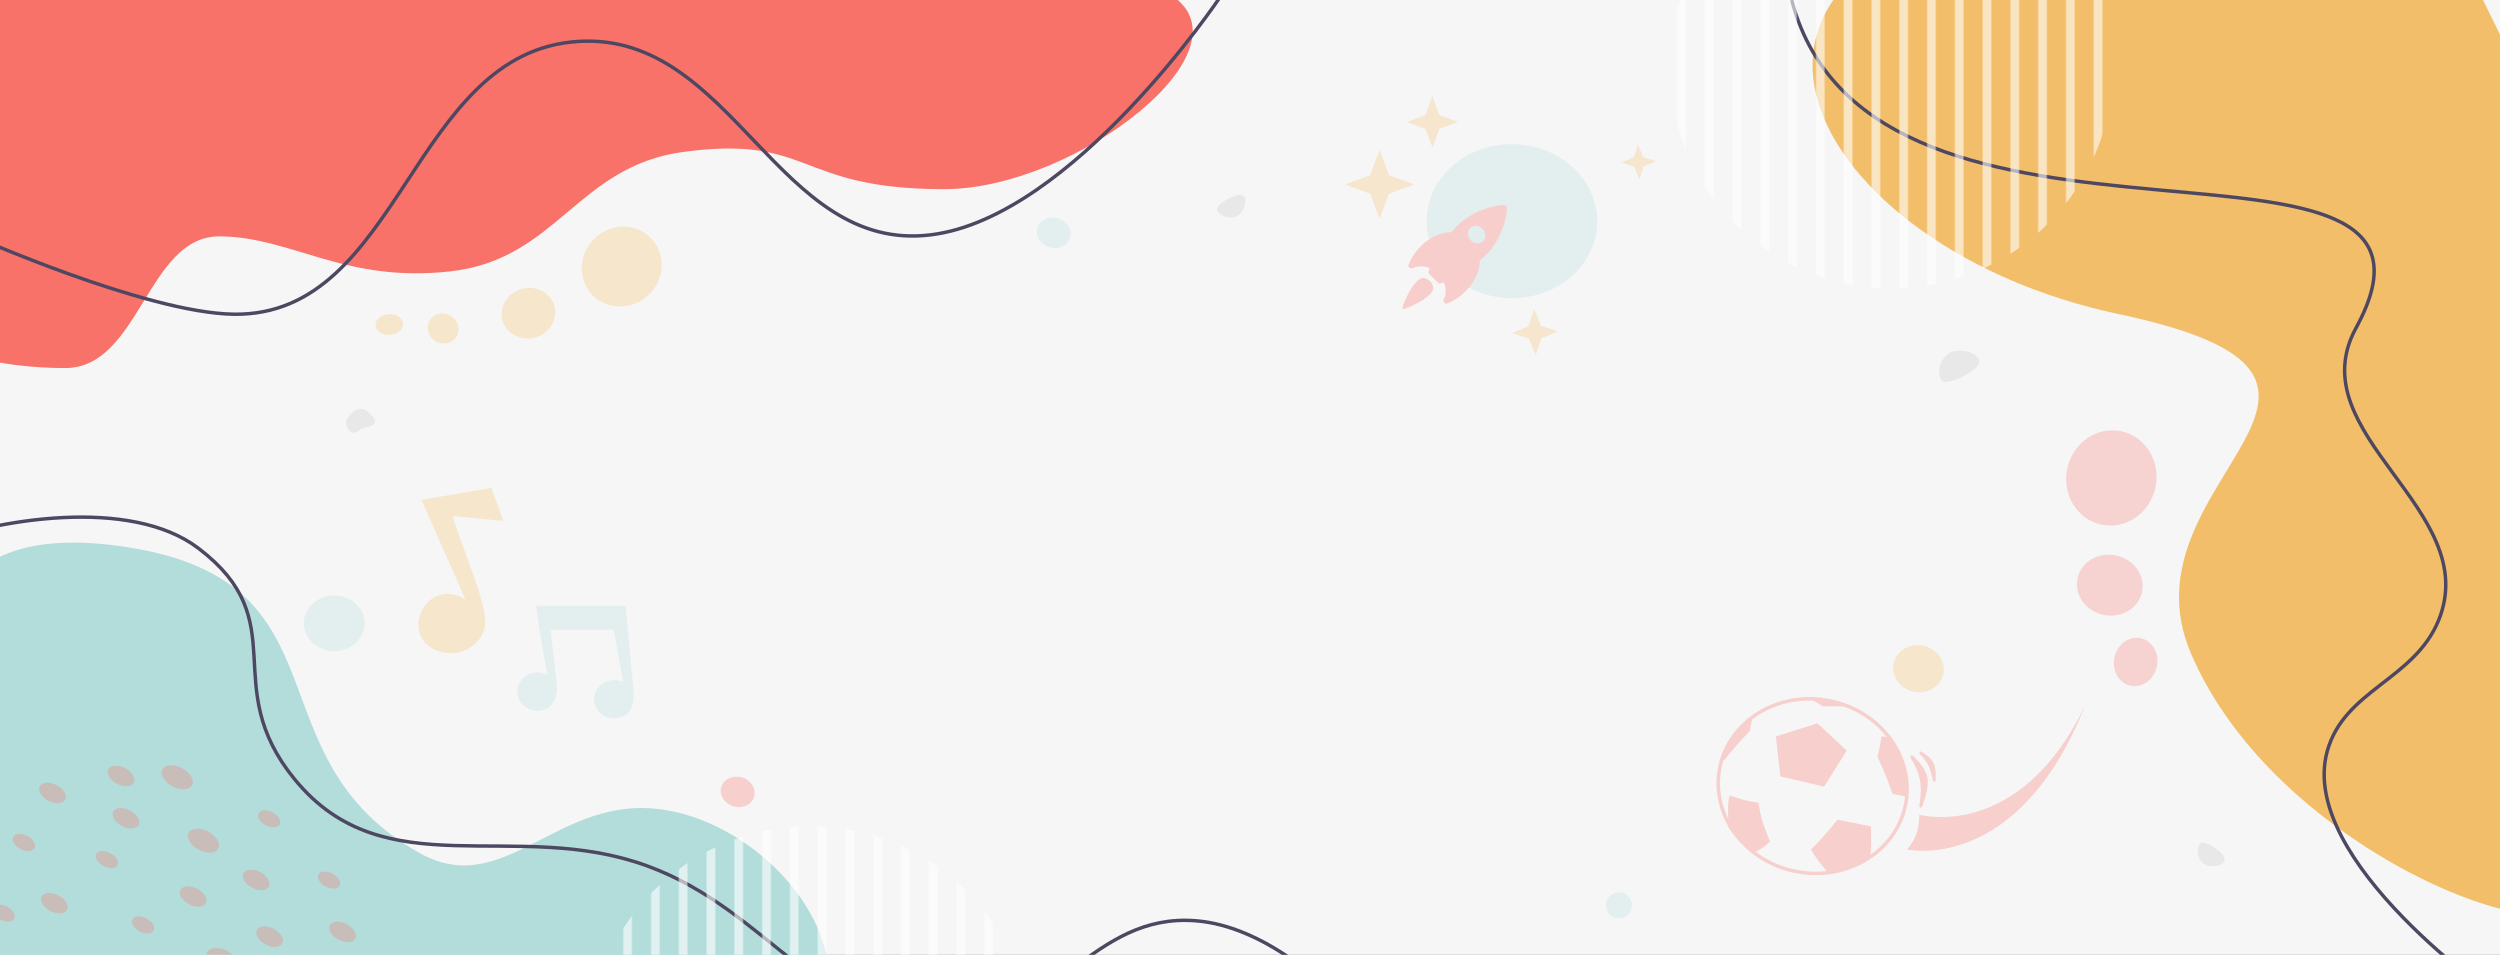 <svg width="1440" height="550" viewBox="0 0 1440 550" fill="none" xmlns="http://www.w3.org/2000/svg">
<rect x="0" y="0" width="1440" height="550" fill="#333333" stroke="none"/>
<g clip-path="url(#clip0_1279_1205)">
<rect width="1440" height="600" fill="#F6F6F6"/>
<path d="M1220.06 180.846C1041.11 143.029 950.582 -24.977 1184.99 -58.16C1419.4 -91.343 1414.79 -29.963 1414.79 -29.963C1414.79 -29.963 1684.78 469.032 1474 526C1437 536 1304.96 476.737 1261.98 376.368C1219 276 1399 218.663 1220.06 180.846Z" fill="#F2BE6A"/>
<path d="M369.474 465.403C316.867 465.403 287.18 516.865 241.792 491.409C143 436 203 336 74.563 315.362C-64.586 293.002 -39.552 407.58 -47.47 491.409C-60.156 625.728 -178.79 757.531 -55.379 836.484C15.026 881.526 78.139 860.896 164.957 863.489C322.077 868.183 562.692 808.477 562.692 808.477C562.692 808.477 718.622 770.469 728.791 708.456C735.836 665.499 711.842 617.436 663.255 630.439C571.761 654.925 452.181 760.526 424.841 679.45C408.058 629.682 477.947 616.436 477.947 566.425C477.947 514.315 420.321 465.403 369.474 465.403Z" fill="#B3DDDB"/>
<path d="M126.234 136.155C84.762 136.155 80.471 212 37.569 212C-119.712 212 -212.215 56.364 126.234 -59.896C259.544 -105.689 545.249 -77.068 672.526 -4.086C725.884 26.51 620.103 108.966 543.819 108.966C458.014 108.966 468.024 77.537 393.66 87.5C332.411 95.706 320.977 149.362 259.544 156.299C198.111 163.237 167.707 136.155 126.234 136.155Z" fill="#F87269"/>
<ellipse opacity="0.3" cx="358.113" cy="153.527" rx="23.5" ry="22.5" transform="rotate(135 358.113 153.527)" fill="#F2BE6A"/>
<ellipse opacity="0.3" cx="304.373" cy="180.398" rx="14.5" ry="15.5" transform="rotate(74.827 304.373 180.398)" fill="#F2BE6A"/>
<ellipse opacity="0.3" cx="255.229" cy="189.236" rx="8.5" ry="9" transform="rotate(119.016 255.229 189.236)" fill="#F2BE6A"/>
<ellipse rx="27.5" ry="26" transform="matrix(-0.207 0.978 0.978 0.207 1216.14 275.296)" fill="#F6D3D1"/>
<ellipse opacity="0.3" cx="1105.04" cy="385.165" rx="14.625" ry="13.5" transform="rotate(11.6 1105.04 385.165)" fill="#F2BE6A"/>
<circle opacity="0.3" cx="932.5" cy="521.5" r="7.5" fill="#B3DDDB"/>
<ellipse opacity="0.3" rx="17.5" ry="16" transform="matrix(-1 0 0 1 192.5 359)" fill="#B3DDDB"/>
<ellipse opacity="0.3" rx="9.863" ry="8.667" transform="matrix(-0.958 -0.287 -0.287 0.958 606.934 134.132)" fill="#B3DDDB"/>
<ellipse opacity="0.3" rx="9.863" ry="8.667" transform="matrix(-0.958 -0.287 -0.287 0.958 424.934 456.132)" fill="#F87269"/>
<ellipse rx="17.5" ry="19" transform="matrix(-0.207 0.978 0.978 0.207 1215.22 337.061)" fill="#F6D3D1"/>
<ellipse rx="14" ry="12.5" transform="matrix(-0.207 0.978 0.978 0.207 1230.13 381.289)" fill="#F6D3D1"/>
<ellipse opacity="0.3" rx="5.94" ry="7.939" transform="matrix(0.053 0.999 0.999 -0.053 224.242 186.937)" fill="#F2BE6A"/>
<path d="M1118.48 219.295C1121.25 222.463 1138.71 214.225 1139.89 209.084C1141.28 203.098 1128.8 200.282 1123.32 203.098C1116.54 206.586 1115.72 216.126 1118.48 219.295Z" fill="#E8E8E8"/>
<path d="M1267.41 485.62C1269.57 483.559 1280.99 490.819 1281.4 494.601C1281.87 499.003 1273.02 500.063 1269.46 497.619C1265.05 494.593 1265.25 487.682 1267.41 485.62Z" fill="#E8E8E8"/>
<path d="M700.995 120.76C700.148 117.894 711.817 111.053 715.368 112.415C719.503 114.002 716.404 122.362 712.604 124.416C707.899 126.958 701.841 123.626 700.995 120.76Z" fill="#E8E8E8"/>
<path d="M-17 135.244C-17 135.244 83.893 180.299 134.657 180.992C231.328 182.309 236.635 29.727 333.156 23.858C422.302 18.436 447.657 146.342 536.336 135.244C618.126 125.007 703 -2 703 -2" stroke="#4D4761" stroke-width="2"/>
<path d="M1440 576C1440 576 1323.09 495.841 1340.49 432.698C1350.21 397.431 1390.64 391.563 1404.62 357.325C1430.72 293.389 1323.54 250.33 1357.07 188.898C1432.26 51.179 1078.44 176.801 1032 0" stroke="#4D4761" stroke-width="2"/>
<path d="M-42 314.197C-2.459 299.023 75 286 114.218 315.752C170.459 358.417 125.024 394.277 169.765 448.925C221.537 512.162 296.098 470.75 372.79 498.77C444.053 524.807 471.753 591.635 547.58 589.642C607.337 588.071 629.162 525.677 688.756 530.366C764.896 536.357 838 657 838 657" stroke="#4D4761" stroke-width="2"/>
<g opacity="0.6">
<mask id="mask0_1279_1205" style="mask-type:alpha" maskUnits="userSpaceOnUse" x="966" y="-98" width="245" height="274">
<rect x="1206" y="-98" width="5" height="274" fill="white"/>
<rect x="1206" y="-98" width="5" height="274" fill="white"/>
<rect x="1190" y="-98" width="5" height="274" fill="white"/>
<rect x="1190" y="-98" width="5" height="274" fill="white"/>
<rect x="1174" y="-98" width="5" height="274" fill="white"/>
<rect x="1174" y="-98" width="5" height="274" fill="white"/>
<rect x="1158" y="-98" width="5" height="274" fill="white"/>
<rect x="1158" y="-98" width="5" height="274" fill="white"/>
<rect x="1142" y="-98" width="5" height="274" fill="white"/>
<rect x="1142" y="-98" width="5" height="274" fill="white"/>
<rect x="1126" y="-98" width="5" height="274" fill="white"/>
<rect x="1126" y="-98" width="5" height="274" fill="white"/>
<rect x="1110" y="-98" width="5" height="274" fill="white"/>
<rect x="1110" y="-98" width="5" height="274" fill="white"/>
<rect x="1094" y="-98" width="5" height="274" fill="white"/>
<rect x="1094" y="-98" width="5" height="274" fill="white"/>
<rect x="1078" y="-98" width="5" height="274" fill="white"/>
<rect x="1078" y="-98" width="5" height="274" fill="white"/>
<rect x="1062" y="-98" width="5" height="274" fill="white"/>
<rect x="1062" y="-98" width="5" height="274" fill="white"/>
<rect x="1046" y="-98" width="5" height="274" fill="white"/>
<rect x="1046" y="-98" width="5" height="274" fill="white"/>
<rect x="1030" y="-98" width="5" height="274" fill="white"/>
<rect x="1030" y="-98" width="5" height="274" fill="white"/>
<rect x="1014" y="-98" width="5" height="274" fill="white"/>
<rect x="1014" y="-98" width="5" height="274" fill="white"/>
<rect x="998" y="-98" width="5" height="274" fill="white"/>
<rect x="998" y="-98" width="5" height="274" fill="white"/>
<rect x="982" y="-98" width="5" height="274" fill="white"/>
<rect x="982" y="-98" width="5" height="274" fill="white"/>
<rect x="966" y="-98" width="5" height="274" fill="white"/>
<rect x="966" y="-98" width="5" height="274" fill="white"/>
</mask>
<g mask="url(#mask0_1279_1205)">
<circle cx="1089.5" cy="38.5" r="127.5" fill="white"/>
<circle cx="1089.5" cy="38.5" r="127.5" fill="white"/>
</g>
</g>
<g opacity="0.3">
<ellipse cx="128.005" cy="552.87" rx="9.668" ry="5.912" transform="rotate(27.688 128.005 552.87)" fill="#F87269"/>
<ellipse cx="155.284" cy="539.523" rx="8.286" ry="5.068" transform="rotate(27.688 155.284 539.523)" fill="#F87269"/>
<ellipse cx="61.602" cy="495.132" rx="6.905" ry="4.223" transform="rotate(27.688 61.602 495.132)" fill="#F87269"/>
<ellipse cx="82.409" cy="532.76" rx="6.905" ry="4.223" transform="rotate(27.688 82.409 532.76)" fill="#F87269"/>
<ellipse cx="111.259" cy="516.421" rx="8.286" ry="5.068" transform="rotate(27.688 111.259 516.421)" fill="#F87269"/>
<ellipse cx="69.736" cy="446.938" rx="8.286" ry="5.068" transform="rotate(27.688 69.736 446.938)" fill="#F87269"/>
<ellipse cx="13.743" cy="485.28" rx="6.905" ry="4.223" transform="rotate(27.688 13.743 485.28)" fill="#F87269"/>
<ellipse cx="31.273" cy="520.234" rx="8.286" ry="5.068" transform="rotate(27.688 31.273 520.234)" fill="#F87269"/>
<ellipse cx="30.272" cy="456.753" rx="8.286" ry="5.068" transform="rotate(27.688 30.272 456.753)" fill="#F87269"/>
<ellipse cx="72.546" cy="471.305" rx="8.286" ry="5.068" transform="rotate(27.688 72.546 471.305)" fill="#F87269"/>
<ellipse cx="117.22" cy="484.255" rx="9.668" ry="5.912" transform="rotate(27.688 117.22 484.255)" fill="#F87269"/>
<ellipse cx="102.089" cy="447.7" rx="9.668" ry="5.912" transform="rotate(27.688 102.089 447.7)" fill="#F87269"/>
<ellipse cx="155.022" cy="471.661" rx="6.905" ry="4.223" transform="rotate(27.688 155.022 471.661)" fill="#F87269"/>
<ellipse cx="189.538" cy="506.942" rx="6.905" ry="4.223" transform="rotate(27.688 189.538 506.942)" fill="#F87269"/>
<ellipse cx="197.285" cy="536.762" rx="8.286" ry="5.068" transform="rotate(27.688 197.285 536.762)" fill="#F87269"/>
<ellipse cx="147.492" cy="506.817" rx="8.286" ry="5.068" transform="rotate(27.688 147.492 506.817)" fill="#F87269"/>
<ellipse cx="2.077" cy="525.948" rx="6.905" ry="4.223" transform="rotate(27.688 2.077 525.948)" fill="#F87269"/>
</g>
<path d="M203.543 237.177C205.849 234.87 209.59 234.87 211.896 237.177L214.533 239.814C217.708 242.988 215.492 245.373 211.564 245.928C209.89 246.165 208.222 246.674 206.978 247.819C205.734 248.963 203.99 249.712 202.507 248.9C199.267 247.127 198.243 242.477 201.185 239.534L203.543 237.177Z" fill="#E8E8E8"/>
<path opacity="0.3" d="M315.407 388.724C313.527 379.32 310.557 363.395 308.842 348.811L360.357 348.811C361.067 355.925 363.049 378.065 364.784 396.159C365.714 405.867 363.916 412.928 353.942 413.811C347.476 413.811 342.233 408.871 342.233 402.778C342.233 396.685 347.476 391.745 353.942 391.745C355.737 391.745 357.437 392.126 358.957 392.806L353.509 362.619H317.126L320.55 392.806C322.239 405.781 314.479 409.398 309.709 409.398C303.242 409.398 298 404.458 298 398.365C298 392.272 303.242 387.332 309.709 387.332C311.777 387.332 313.72 387.838 315.407 388.724Z" fill="#B3DDDB"/>
<path opacity="0.3" d="M268.177 345.479L242.767 287.933L283.032 281L289.934 300.065L260.599 297.176C266.199 315.736 280.626 347.878 279.453 359.612C278.579 368.346 270.458 376.207 259.363 376.207C249.318 376.207 241.021 369.168 241.021 360.485C240.584 352.187 247.135 342.142 257.616 342.142C262.857 342.142 265.914 343.889 268.177 345.479Z" fill="#F2BE6A"/>
<g opacity="0.3">
<path d="M1200.74 407.052C1162.5 485.292 1105.5 469.292 1105.5 469.292C1105.5 476.792 1104 482.792 1098.5 489.292C1098.5 489.292 1162 503.792 1200.74 407.052Z" fill="#F87269"/>
</g>
<g opacity="0.3">
<path d="M1025.44 447.182L1022.94 424.216L1046.8 416.629L1063.7 432.354L1050.7 453.095L1025.44 447.182Z" fill="#F87269"/>
<path d="M1043.07 489.461C1046.52 494.828 1048.75 497.838 1053.44 503.185C1062.89 501.07 1068.82 500.249 1077.23 493.916C1078.03 487.65 1077.74 482.995 1077.65 476.013L1058.39 472.169C1052.84 479.075 1049.53 482.882 1043.07 489.461Z" fill="#F87269"/>
<path d="M1090.07 457.272L1098.59 458.973C1099.05 446.556 1097.1 439.156 1087.87 424.828L1083.78 424.011C1083.09 428.493 1082.67 431.029 1081.41 435.887C1085.51 444.716 1087.5 449.461 1090.07 457.272Z" fill="#F87269"/>
<path d="M1050 406.831L1043.2 402.692C1052.07 402.6 1056.57 403.888 1064.33 406.91C1058.26 406.818 1055.06 406.79 1050 406.831Z" fill="#F87269"/>
<path d="M1007.79 421.192L1009.23 413.999C999.367 421.401 995.659 426.683 991.41 437.577L993.114 437.917C998.732 430.893 1001.94 427.196 1007.79 421.192Z" fill="#F87269"/>
<path d="M996.157 458.179C994.916 464.929 995.463 469.23 995.651 476.69C999.953 482.357 1001.97 484.527 1009.64 491.804C1013.49 489.304 1015.66 488.441 1019.55 484.766C1015.38 474.827 1014.08 470.05 1012.86 462.383C1005.68 461.267 1002.17 460.224 996.157 458.179Z" fill="#F87269"/>
<path d="M1097.59 463.484C1092.19 490.543 1063.91 507.85 1034.29 501.936C1004.66 496.023 985.199 469.184 990.601 442.125C996.002 415.066 1024.28 397.759 1053.9 403.672C1083.53 409.586 1102.99 436.424 1097.59 463.484Z" stroke="#F87269" stroke-width="2"/>
</g>
<path opacity="0.3" d="M1105.52 463.969C1107.56 452.697 1106.06 445.488 1100.53 436.46C1099.95 435.518 1100.94 434.584 1101.76 435.319C1105.03 438.244 1109.21 442.838 1110.15 447.889C1111.07 452.821 1109.13 459.443 1107.13 464.524C1106.7 465.626 1105.31 465.134 1105.52 463.969Z" fill="#F87269"/>
<path opacity="0.3" d="M1113.23 449.371C1112.37 442.961 1110.2 438.747 1105.88 434.35C1105.11 433.563 1105.81 432.448 1106.78 432.993C1109.38 434.467 1112.34 436.668 1113.71 439.549C1114.97 442.214 1115.14 446.011 1114.92 449.452C1114.84 450.634 1113.39 450.545 1113.23 449.371Z" fill="#F87269"/>
<ellipse opacity="0.3" cx="870.861" cy="127.39" rx="49.112" ry="44.34" transform="rotate(0.446 870.861 127.39)" fill="#B3DDDB"/>
<g opacity="0.3">
<path d="M794.646 126.116L800.016 111.604L814.529 106.233L800.016 100.863L794.646 86.35L789.275 100.863L774.763 106.233L789.275 111.604L794.646 126.116Z" fill="#F2BE6A"/>
<path d="M825.087 84.987L829.066 74.236L839.817 70.257L829.066 66.279L825.087 55.528L821.109 66.279L810.358 70.257L821.109 74.236L825.087 84.987Z" fill="#F2BE6A"/>
<path d="M943.486 83.308L941.082 90.663L933.935 93.625L941.289 96.029L944.251 103.177L946.655 95.822L953.803 92.86L946.448 90.456L943.486 83.308Z" fill="#F2BE6A"/>
<path d="M883.627 178.128L880.404 187.929L870.866 191.862L880.666 195.085L884.599 204.623L887.822 194.822L897.36 190.889L887.56 187.666L883.627 178.128Z" fill="#F2BE6A"/>
</g>
<path d="M825.524 165.554C824.927 162.59 823.088 160.754 820.125 160.155C814.678 159.054 806.955 177.082 807.878 178.006C808.597 178.724 826.616 170.982 825.524 165.554Z" fill="#F7CECC"/>
<path d="M813.771 154.408C817.074 153.031 819.764 153.026 823.976 154.577L836.458 133.774C824.342 133.325 814.064 144.59 811.307 152.533C810.794 154.008 812.329 155.009 813.771 154.408Z" fill="#F7CECC"/>
<path d="M831.687 172.324C833.063 169.021 833.069 166.331 831.518 162.119L852.321 149.637C852.769 161.753 841.505 172.03 833.562 174.788C832.087 175.301 831.086 173.765 831.687 172.324Z" fill="#F7CECC"/>
<path d="M867.533 118.561C868.898 119.927 867.08 132.796 858.92 143.491C851.644 153.026 834.953 160.999 830.307 163.093C829.565 163.427 828.71 163.254 828.135 162.678L823.416 157.96C822.841 157.384 822.667 156.53 823.002 155.788C825.096 151.142 833.069 134.451 842.604 127.175C853.299 119.015 866.168 117.196 867.533 118.561Z" fill="#F7CECC"/>
<ellipse cx="850.549" cy="135.127" rx="5.338" ry="4.745" transform="rotate(45 850.549 135.127)" fill="#E2EEEE"/>
<g opacity="0.6">
<mask id="mask1_1279_1205" style="mask-type:alpha" maskUnits="userSpaceOnUse" x="343" y="467" width="245" height="274">
<rect x="583" y="467" width="5" height="274" fill="white"/>
<rect x="583" y="467" width="5" height="274" fill="white"/>
<rect x="567" y="467" width="5" height="274" fill="white"/>
<rect x="567" y="467" width="5" height="274" fill="white"/>
<rect x="551" y="467" width="5" height="274" fill="white"/>
<rect x="551" y="467" width="5" height="274" fill="white"/>
<rect x="535" y="467" width="5" height="274" fill="white"/>
<rect x="535" y="467" width="5" height="274" fill="white"/>
<rect x="519" y="467" width="5" height="274" fill="white"/>
<rect x="519" y="467" width="5" height="274" fill="white"/>
<rect x="503" y="467" width="5" height="274" fill="white"/>
<rect x="503" y="467" width="5" height="274" fill="white"/>
<rect x="487" y="467" width="5" height="274" fill="white"/>
<rect x="487" y="467" width="5" height="274" fill="white"/>
<rect x="471" y="467" width="5" height="274" fill="white"/>
<rect x="471" y="467" width="5" height="274" fill="white"/>
<rect x="455" y="467" width="5" height="274" fill="white"/>
<rect x="455" y="467" width="5" height="274" fill="white"/>
<rect x="439" y="467" width="5" height="274" fill="white"/>
<rect x="439" y="467" width="5" height="274" fill="white"/>
<rect x="423" y="467" width="5" height="274" fill="white"/>
<rect x="423" y="467" width="5" height="274" fill="white"/>
<rect x="407" y="467" width="5" height="274" fill="white"/>
<rect x="407" y="467" width="5" height="274" fill="white"/>
<rect x="391" y="467" width="5" height="274" fill="white"/>
<rect x="391" y="467" width="5" height="274" fill="white"/>
<rect x="375" y="467" width="5" height="274" fill="white"/>
<rect x="375" y="467" width="5" height="274" fill="white"/>
<rect x="359" y="467" width="5" height="274" fill="white"/>
<rect x="359" y="467" width="5" height="274" fill="white"/>
<rect x="343" y="467" width="5" height="274" fill="white"/>
<rect x="343" y="467" width="5" height="274" fill="white"/>
</mask>
<g mask="url(#mask1_1279_1205)">
<circle cx="466.5" cy="603.5" r="127.5" fill="white"/>
<circle cx="466.5" cy="603.5" r="127.5" fill="white"/>
</g>
</g>
</g>
<defs>
<clipPath id="clip0_1279_1205">
<rect width="1440" height="550" fill="white"/>
</clipPath>
</defs>
</svg>
